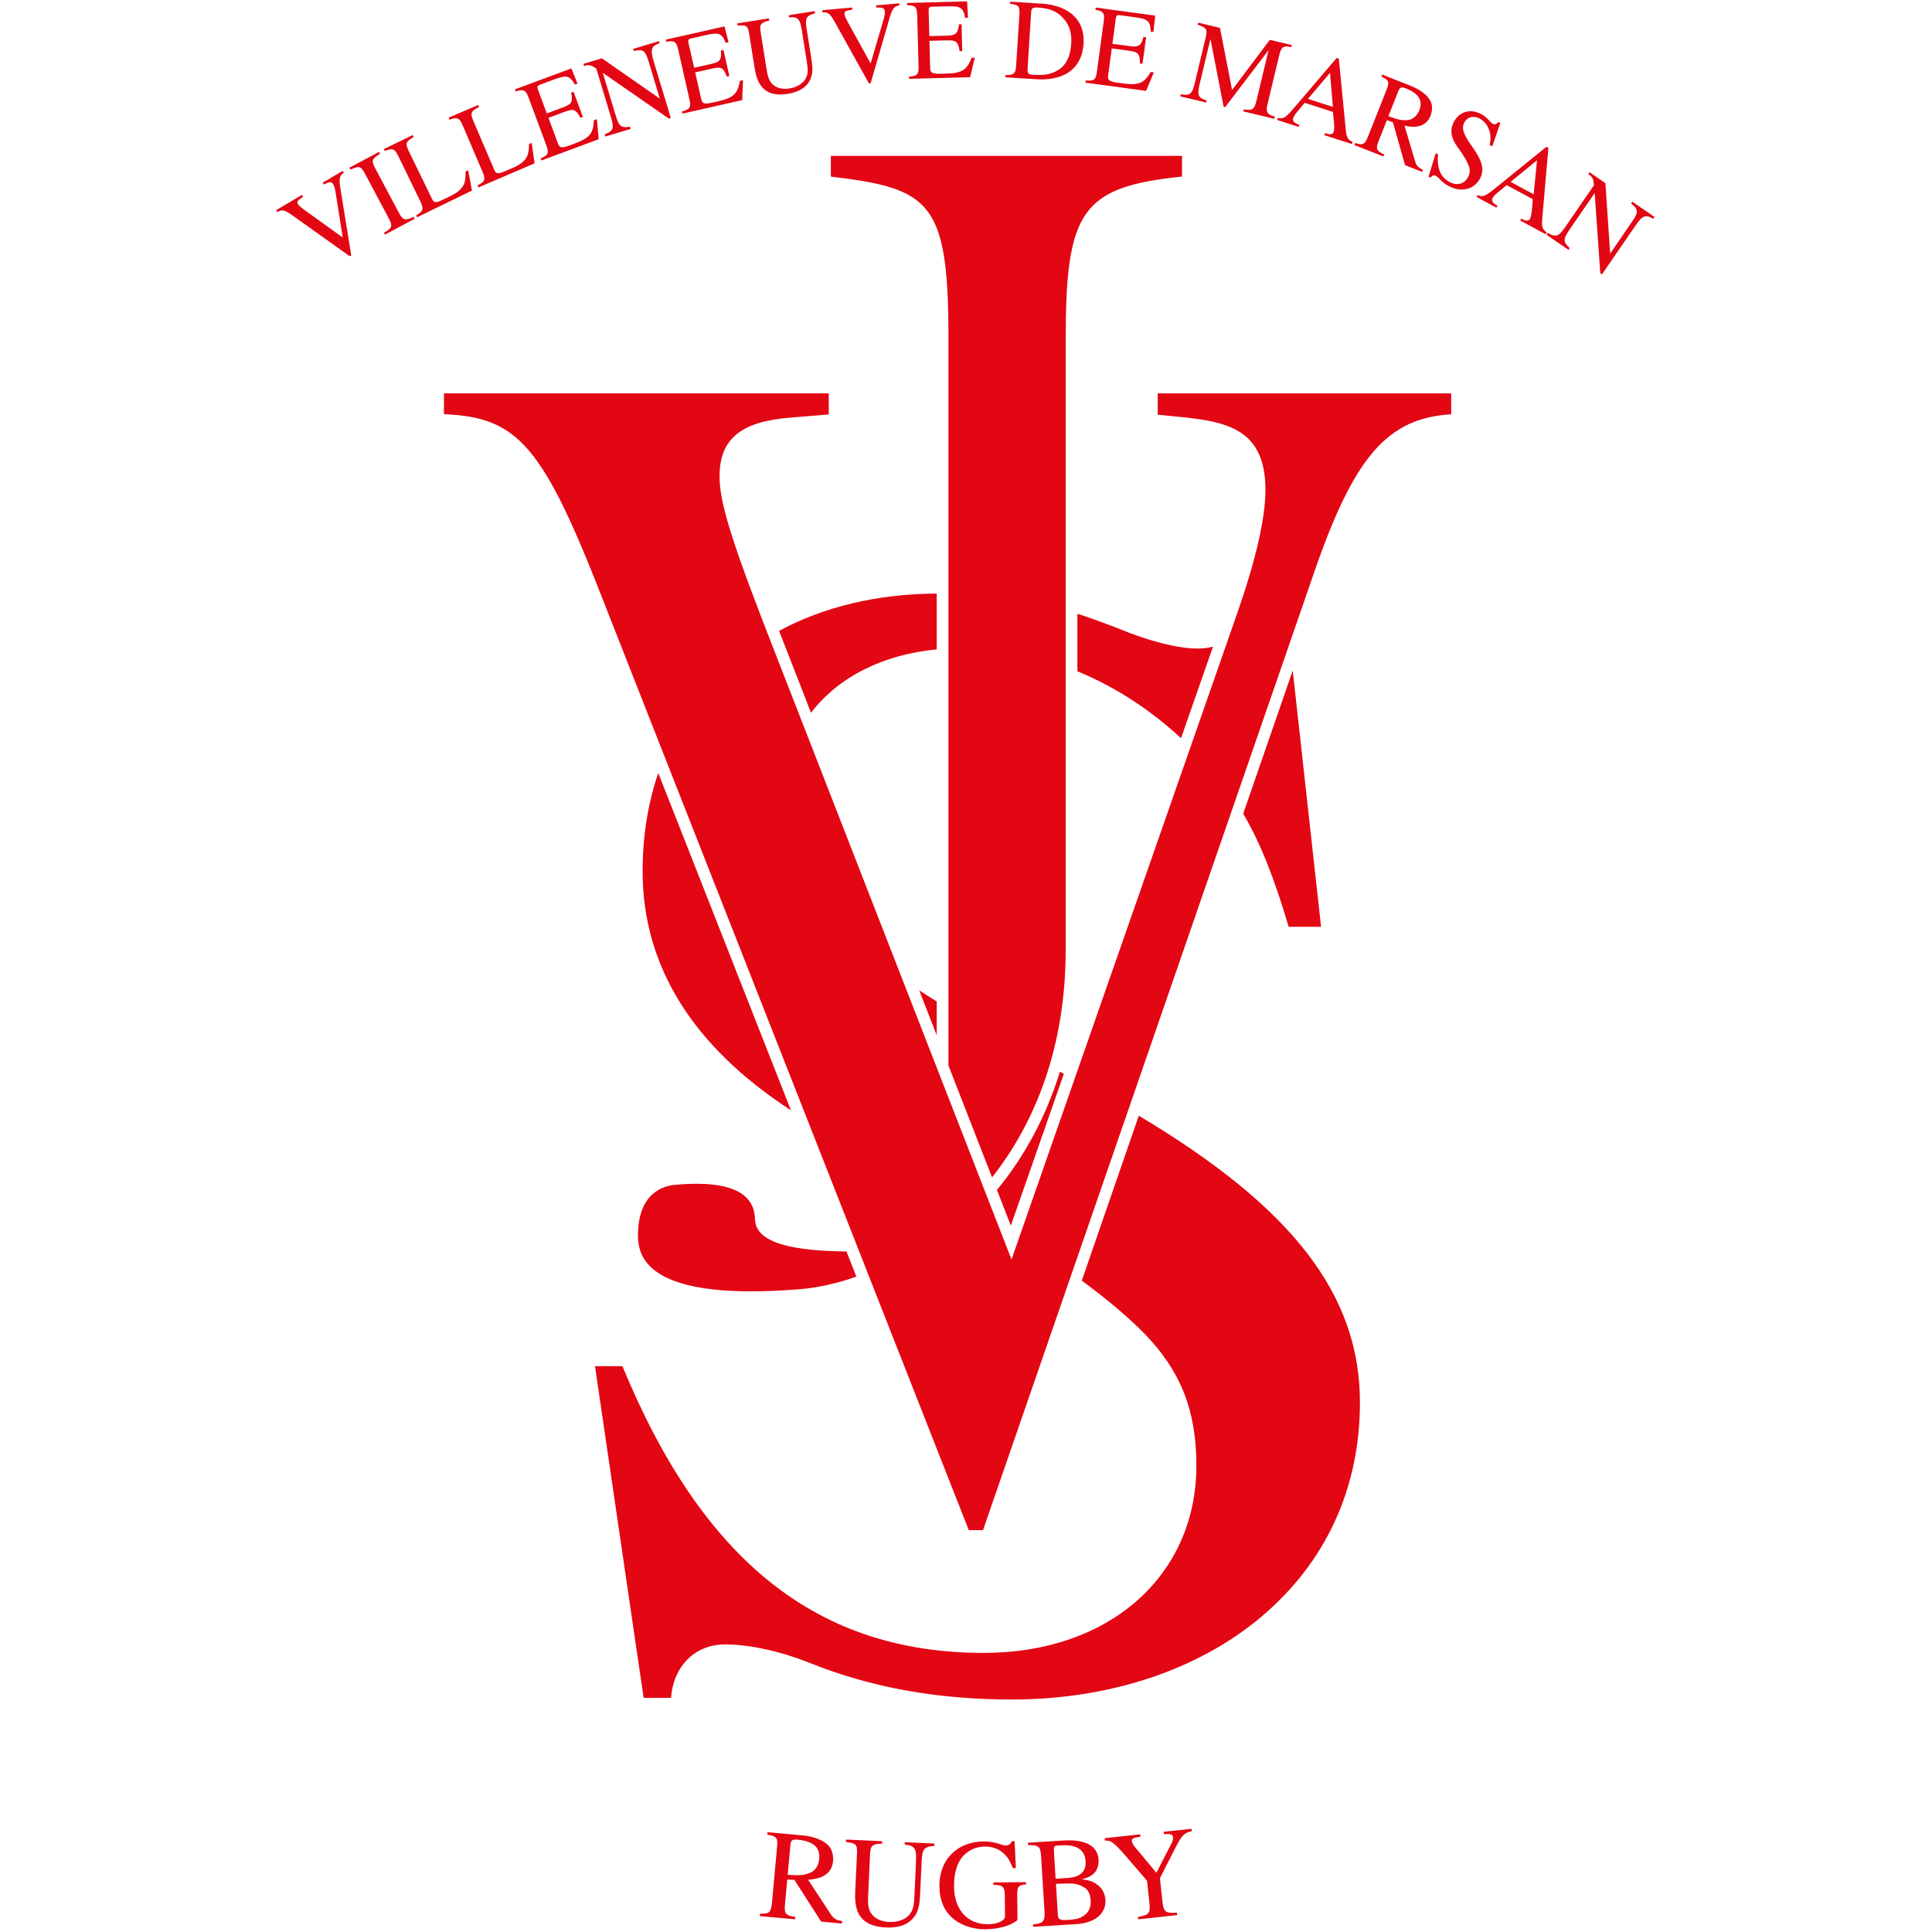 <svg width="256" height="256" viewBox="0 0 256 256" fill="none" xmlns="http://www.w3.org/2000/svg">
<path d="M45.568 22.886C45.056 23.204 44.881 23.592 45.076 24.778L46.539 33.841L46.345 33.957L38.987 28.71C37.685 27.771 37.394 27.725 36.74 28.095L36.591 27.848L40.023 25.821L40.166 26.067L39.823 26.307C39.421 26.579 39.324 26.793 39.479 27.058C39.602 27.265 39.907 27.512 40.807 28.159L45.412 31.47L44.473 25.523C44.395 25.037 44.292 24.661 44.162 24.434C43.864 23.923 43.463 24.195 42.912 24.447L42.763 24.201L45.406 22.64L45.555 22.886H45.568Z" fill="#E30613"/>
<path d="M51.015 31.094L50.879 30.841C51.974 30.206 52.058 29.954 51.501 28.911L48.366 23.029C47.802 21.973 47.589 21.947 46.423 22.478L46.287 22.225L50.225 20.127L50.361 20.379C49.273 21.027 49.175 21.286 49.72 22.303L52.848 28.185C53.386 29.189 53.703 29.28 54.81 28.736L54.947 28.989L51.008 31.087L51.015 31.094Z" fill="#E30613"/>
<path d="M62.538 25.251L55.264 28.788L55.141 28.529C56.112 27.985 56.184 27.687 55.678 26.644L52.816 20.761C52.304 19.712 52.09 19.576 50.995 20.01L50.866 19.751L54.694 17.892L54.823 18.151C53.748 18.76 53.67 19.012 54.182 20.062L57.265 26.397C57.518 26.916 57.796 26.903 58.781 26.417L59.727 25.957C60.821 25.426 61.43 24.823 61.605 24.013C61.67 23.696 61.696 23.314 61.682 22.724L62.032 22.556L62.538 25.244V25.251Z" fill="#E30613"/>
<path d="M70.841 21.642L63.405 24.83L63.289 24.564C64.286 24.072 64.371 23.767 63.917 22.711L61.339 16.693C60.879 15.618 60.672 15.475 59.558 15.857L59.441 15.592L63.354 13.914L63.47 14.18C62.369 14.737 62.279 14.989 62.738 16.065L65.51 22.543C65.737 23.074 66.016 23.068 67.026 22.64L67.991 22.225C69.112 21.746 69.746 21.176 69.96 20.373C70.038 20.055 70.09 19.673 70.096 19.09L70.452 18.934L70.828 21.649L70.841 21.642Z" fill="#E30613"/>
<path d="M79.339 18.442L71.741 21.267L71.638 20.995C72.7 20.522 72.771 20.282 72.363 19.187L70.057 12.981C69.669 11.925 69.416 11.776 68.341 12.113L68.244 11.841L75.712 9.062L76.521 11.077L76.172 11.206C75.485 10.001 75.084 9.911 73.445 10.52L71.599 11.206C71.204 11.355 71.126 11.446 71.294 11.899L72.454 15.028L74.585 14.238C75.796 13.784 75.919 13.467 75.673 12.281L75.997 12.158L77.234 15.488L76.91 15.611C76.295 14.478 76.016 14.374 74.805 14.821L72.674 15.611L73.957 19.071C74.177 19.667 74.585 19.602 75.627 19.213L76.133 19.025C78.147 18.274 78.62 17.678 78.691 15.935L79.086 15.786L79.332 18.436L79.339 18.442Z" fill="#E30613"/>
<path d="M87.383 5.719C86.852 5.939 86.651 6.049 86.515 6.27C86.315 6.6 86.269 6.963 86.612 8.11L88.886 15.637L88.627 15.715L79.876 9.651L81.58 15.294C82.033 16.79 82.338 16.972 83.491 16.797L83.575 17.075L80.207 18.092L80.123 17.814C81.263 17.328 81.412 17.043 80.945 15.488L79.015 9.094C78.361 8.641 78.095 8.531 77.389 8.744L77.305 8.466L79.753 7.727L87.429 13.072L85.939 8.129C85.719 7.39 85.524 6.969 85.239 6.788C84.909 6.587 84.644 6.633 83.989 6.756L83.905 6.477L87.319 5.447L87.403 5.726L87.383 5.719Z" fill="#E30613"/>
<path d="M98.342 13.266L90.441 15.054L90.376 14.775C91.49 14.445 91.593 14.218 91.334 13.078L89.877 6.62C89.631 5.525 89.404 5.343 88.29 5.531L88.225 5.253L95.998 3.497L96.535 5.602L96.166 5.687C95.648 4.404 95.259 4.255 93.556 4.644L91.632 5.078C91.224 5.168 91.133 5.253 91.237 5.726L91.975 8.984L94.191 8.485C95.454 8.2 95.616 7.896 95.525 6.691L95.862 6.613L96.645 10.079L96.309 10.157C95.849 8.952 95.59 8.809 94.327 9.094L92.112 9.593L92.928 13.195C93.07 13.817 93.478 13.804 94.566 13.558L95.097 13.441C97.196 12.968 97.74 12.437 98.044 10.72L98.453 10.63L98.342 13.286V13.266Z" fill="#E30613"/>
<path d="M107.987 1.767C106.756 2.085 106.672 2.467 106.892 3.892L107.501 7.714C107.734 9.172 107.728 10.001 107.184 10.869C106.672 11.685 105.726 12.223 104.36 12.437C103.278 12.612 102.41 12.515 101.723 12.146C100.81 11.66 100.26 10.675 100.001 9.081L99.262 4.436C99.1 3.432 98.912 3.29 97.727 3.387L97.682 3.102L101.885 2.435L101.931 2.72C100.758 3.011 100.622 3.219 100.804 4.346L101.549 9.023C101.736 10.189 101.898 10.856 102.591 11.349C103.09 11.698 103.751 11.854 104.599 11.724C105.551 11.575 106.329 11.109 106.717 10.481C107.112 9.8 107.073 9.191 106.879 7.98L106.251 4.035C106.005 2.493 105.759 2.195 104.547 2.305L104.502 2.02L107.948 1.469L107.993 1.755L107.987 1.767Z" fill="#E30613"/>
<path d="M119.172 0.724C118.576 0.796 118.253 1.068 117.922 2.221L115.364 11.031L115.137 11.051L110.746 3.154C109.969 1.742 109.729 1.586 108.978 1.638L108.952 1.353L112.916 0.997L112.941 1.282L112.527 1.346C112.048 1.418 111.866 1.573 111.899 1.878C111.918 2.117 112.087 2.474 112.624 3.445L115.364 8.414L117.061 2.636C117.197 2.169 117.268 1.78 117.249 1.521C117.197 0.932 116.718 1.003 116.115 0.997L116.089 0.712L119.146 0.439L119.172 0.724Z" fill="#E30613"/>
<path d="M128.551 10.228L120.448 10.448V10.163C121.595 10.053 121.744 9.852 121.711 8.686L121.536 2.065C121.504 0.945 121.323 0.718 120.189 0.686V0.394L128.15 0.18L128.266 2.35L127.89 2.363C127.631 1.003 127.275 0.783 125.533 0.835L123.564 0.886C123.143 0.899 123.039 0.964 123.052 1.45L123.143 4.786L125.41 4.728C126.705 4.696 126.919 4.43 127.068 3.225H127.411L127.502 6.769H127.159C126.945 5.505 126.712 5.317 125.423 5.35L123.156 5.408L123.253 9.094C123.272 9.729 123.68 9.794 124.788 9.768L125.326 9.755C127.476 9.697 128.111 9.289 128.745 7.656L129.166 7.643L128.545 10.228H128.551Z" fill="#E30613"/>
<path d="M137.91 0.465C139.847 0.588 141.363 1.171 142.321 2.13C143.241 3.037 143.675 4.255 143.578 5.816C143.461 7.617 142.671 8.997 141.278 9.774C140.307 10.325 138.953 10.597 137.437 10.506L133.221 10.241L133.24 9.949C134.413 9.949 134.575 9.761 134.652 8.582L135.073 1.994C135.151 0.796 134.976 0.647 133.843 0.504L133.862 0.219L137.91 0.478V0.465ZM136.155 9.146C136.123 9.677 136.246 9.865 136.829 9.904C138.37 10.001 139.212 9.872 140.151 9.321C141.246 8.673 141.835 7.514 141.939 5.797C142.043 4.223 141.628 3.147 140.734 2.253C139.899 1.411 138.973 1.094 137.47 0.996C136.9 0.958 136.667 1.081 136.634 1.58L136.155 9.14V9.146Z" fill="#E30613"/>
<path d="M151.855 12.042L143.83 10.954L143.869 10.668C145.029 10.746 145.203 10.571 145.359 9.418L146.246 2.862C146.395 1.748 146.246 1.502 145.139 1.288L145.178 1.003L153.073 2.072L152.84 4.229L152.471 4.177C152.432 2.791 152.121 2.519 150.392 2.286L148.442 2.02C148.027 1.962 147.911 2.007 147.846 2.493L147.399 5.803L149.647 6.108C150.929 6.283 151.182 6.056 151.525 4.89L151.868 4.935L151.389 8.453L151.046 8.408C151.039 7.118 150.838 6.892 149.562 6.717L147.315 6.412L146.823 10.066C146.738 10.701 147.127 10.83 148.228 10.979L148.766 11.051C150.897 11.342 151.59 11.038 152.477 9.535L152.892 9.593L151.862 12.042H151.855Z" fill="#E30613"/>
<path d="M164.757 14.763L164.822 14.484C165.995 14.685 166.215 14.484 166.506 13.266L168.093 6.639L162.342 14.193L162.134 14.141L160.392 5.155L158.986 11.031C158.598 12.657 158.766 12.975 159.88 13.305L159.816 13.584L156.396 12.767L156.46 12.489C157.698 12.69 157.95 12.534 158.345 10.882L159.751 5.007C160.023 3.886 159.874 3.646 158.695 3.283L158.76 3.005L161.655 3.698L163.255 11.919L168.262 5.279L171.17 5.972L171.105 6.25C170.049 6.011 169.771 6.211 169.505 7.319L167.957 13.784C167.705 14.834 167.866 15.138 168.916 15.462L168.851 15.741L164.757 14.763Z" fill="#E30613"/>
<path d="M175.49 17.911L175.581 17.639C176.099 17.807 176.202 17.807 176.41 17.762C176.546 17.743 176.682 17.613 176.72 17.477C176.792 17.257 176.818 16.836 176.772 16.376L176.623 14.827L172.873 13.623L171.688 15.061C171.558 15.223 171.422 15.449 171.364 15.624C171.222 16.071 171.487 16.317 172.174 16.538L172.083 16.81L169.233 15.896L169.324 15.624C170.185 15.806 170.405 15.54 171.902 13.791L177.116 7.682L177.401 7.773L178.307 17.043C178.405 18.112 178.508 18.481 179.227 18.805L179.136 19.084L175.483 17.911H175.49ZM176.228 9.658L173.307 13.104L176.617 14.167L176.235 9.658H176.228Z" fill="#E30613"/>
<path d="M186.17 21.863L184.564 16.201L183.767 15.922L182.686 18.662C182.258 19.738 182.362 19.971 183.411 20.47L183.308 20.735L179.447 19.213L179.557 18.948C180.639 19.278 180.84 19.174 181.332 17.937L183.716 11.912C184.13 10.869 184.085 10.655 183.042 10.144L183.146 9.878L186.948 11.381C188.275 11.906 189.137 12.638 189.538 13.37C189.849 13.933 189.797 14.711 189.551 15.333C189.066 16.564 187.958 17.069 186.106 16.648L187.492 21.325C187.692 22.005 187.952 22.206 188.541 22.51L188.437 22.776L186.17 21.882V21.863ZM183.975 15.397C185.328 15.903 185.859 15.993 186.637 15.896C187.252 15.812 187.79 15.307 188.068 14.601C188.573 13.331 187.99 12.385 186.255 11.698C185.782 11.511 185.503 11.517 185.309 12.009L183.968 15.397H183.975Z" fill="#E30613"/>
<path d="M197.395 19.207C197.512 18.526 197.531 18.099 197.44 17.652C197.253 16.81 196.78 16.039 195.964 15.657C195.115 15.261 194.331 15.566 193.982 16.324C193.548 17.257 194.286 18.306 195.329 19.816C196.378 21.338 196.676 22.452 196.19 23.495C195.471 25.037 193.794 25.51 192.213 24.778C191.644 24.512 191.151 24.169 190.75 23.715C190.542 23.489 190.329 23.333 190.18 23.268C189.972 23.171 189.72 23.255 189.584 23.547L189.286 23.404L190.244 20.301L190.542 20.444C190.393 22.4 190.925 23.586 192.22 24.188C193.172 24.635 194.137 24.311 194.558 23.398C194.778 22.919 194.791 22.536 194.668 22.128C194.435 21.383 193.774 20.34 193.12 19.466C192.201 18.235 192.162 17.179 192.557 16.324C193.256 14.821 194.701 14.393 196.048 15.015C196.605 15.274 196.922 15.521 197.337 15.987C197.531 16.214 197.725 16.369 197.861 16.434C198.095 16.544 198.321 16.447 198.516 16.168L198.801 16.304L197.738 19.375L197.395 19.22V19.207Z" fill="#E30613"/>
<path d="M201.437 29.215L201.573 28.963C202.046 29.222 202.156 29.241 202.363 29.235C202.499 29.235 202.654 29.131 202.719 29.015C202.829 28.814 202.926 28.405 202.972 27.946L203.108 26.397L199.643 24.525L198.211 25.717C198.049 25.853 197.874 26.054 197.79 26.216C197.57 26.631 197.79 26.922 198.425 27.265L198.289 27.518L195.653 26.099L195.789 25.847C196.598 26.183 196.87 25.963 198.658 24.512L204.902 19.459L205.167 19.602L204.364 28.885C204.267 29.954 204.3 30.336 204.947 30.79L204.811 31.042L201.437 29.222V29.215ZM203.665 21.241L200.161 24.098L203.218 25.75L203.665 21.247V21.241Z" fill="#E30613"/>
<path d="M219.061 28.989C218.555 28.716 218.342 28.626 218.089 28.652C217.707 28.704 217.396 28.891 216.716 29.883L212.266 36.361L212.046 36.205L211.301 25.581L207.966 30.433C207.078 31.722 207.13 32.072 207.991 32.862L207.83 33.102L204.928 31.107L205.09 30.867C206.184 31.457 206.495 31.392 207.421 30.058L211.204 24.551C211.146 23.754 211.062 23.482 210.459 23.061L210.621 22.821L212.726 24.273L213.354 33.601L216.276 29.345C216.716 28.71 216.923 28.295 216.884 27.959C216.839 27.576 216.632 27.395 216.127 26.961L216.288 26.721L219.223 28.742L219.061 28.982V28.989Z" fill="#E30613"/>
<path d="M108.816 254.635L105.266 249.097L104.314 249.045L104.016 252.303C103.9 253.579 104.081 253.8 105.376 254.001L105.344 254.318L100.681 253.897L100.706 253.579C101.982 253.592 102.17 253.424 102.306 251.947L102.96 244.776C103.077 243.532 102.96 243.318 101.665 243.098L101.697 242.78L106.296 243.195C107.902 243.338 109.068 243.849 109.735 244.504C110.254 245.009 110.448 245.858 110.383 246.596C110.254 248.06 109.217 248.948 107.073 249.071L110.066 253.625C110.5 254.292 110.843 254.422 111.581 254.558L111.555 254.875L108.816 254.629V254.635ZM104.372 248.423C105.998 248.539 106.601 248.475 107.417 248.125C108.058 247.846 108.479 247.14 108.557 246.298C108.693 244.789 107.766 243.959 105.668 243.765C105.091 243.713 104.793 243.804 104.742 244.393L104.372 248.423Z" fill="#E30613"/>
<path d="M123.81 244.601C122.378 244.672 122.191 245.067 122.119 246.667L121.925 250.962C121.854 252.595 121.653 253.502 120.856 254.324C120.105 255.102 118.933 255.471 117.372 255.4C116.135 255.341 115.195 255.043 114.522 254.493C113.622 253.761 113.233 252.562 113.317 250.774L113.557 245.553C113.609 244.426 113.427 244.231 112.093 244.07L112.106 243.752L116.905 243.972L116.892 244.29C115.532 244.348 115.332 244.536 115.28 245.799L115.04 251.053C114.982 252.368 115.014 253.126 115.662 253.813C116.135 254.305 116.834 254.629 117.799 254.668C118.887 254.72 119.852 254.389 120.422 253.793C121.012 253.145 121.109 252.472 121.174 251.111L121.375 246.68C121.452 244.944 121.251 244.562 119.878 244.419L119.891 244.102L123.823 244.283L123.81 244.601Z" fill="#E30613"/>
<path d="M135.967 249.686C134.983 249.777 134.782 249.952 134.788 251.046L134.821 254.422C133.895 255.192 132.269 255.626 130.52 255.639C128.791 255.652 127.048 255.03 125.921 253.877C124.963 252.893 124.49 251.597 124.477 249.945C124.458 248.092 125.125 246.531 126.252 245.495C127.262 244.555 128.648 244.024 130.293 244.005C131.207 243.998 131.79 244.128 132.554 244.374C132.878 244.491 133.13 244.536 133.305 244.536C133.661 244.536 133.966 244.296 134.063 243.972H134.439L134.607 247.529H134.218C133.784 246.505 133.506 246.071 132.994 245.585C132.347 244.983 131.459 244.672 130.507 244.678C129.335 244.691 128.409 245.119 127.683 245.87C126.789 246.771 126.394 248.313 126.414 249.984C126.44 253.119 128.26 254.992 130.922 254.972C132.23 254.959 133.176 254.48 133.169 253.923L133.143 251.273C133.13 249.958 132.962 249.822 131.621 249.738V249.433L135.961 249.395V249.699L135.967 249.686Z" fill="#E30613"/>
<path d="M143.396 249.032C144.523 249.148 145.003 249.42 145.521 249.829C146.091 250.282 146.421 250.975 146.473 251.714C146.589 253.579 145.061 254.81 142.606 254.959L136.893 255.309L136.874 254.992C138.208 254.875 138.48 254.59 138.403 253.307L137.949 245.948C137.865 244.62 137.606 244.484 136.226 244.484L136.207 244.167L140.954 243.875C143.882 243.694 145.456 244.633 145.566 246.415C145.611 247.108 145.378 247.814 144.977 248.209C144.588 248.585 144.258 248.74 143.396 249.012V249.032ZM141.427 248.844C143.137 248.74 143.927 247.995 143.843 246.603C143.759 245.19 142.723 244.387 140.708 244.51L140.015 244.555C139.73 244.575 139.62 244.73 139.64 245.119L139.873 248.941L141.434 248.844H141.427ZM140.164 253.722C140.197 254.292 140.482 254.46 141.259 254.415C142.684 254.331 143.273 254.227 143.979 253.521C144.381 253.126 144.562 252.536 144.523 251.817C144.472 251.008 144.199 250.399 143.617 250.062C142.561 249.453 141.92 249.557 139.918 249.615L140.171 253.722H140.164Z" fill="#E30613"/>
<path d="M157.905 242.644C156.92 242.839 156.571 243.227 155.78 244.776L153.695 248.87L154.044 252.089C154.187 253.398 154.524 253.528 155.949 253.443L155.981 253.761L150.812 254.318L150.78 254.001C152.27 253.735 152.458 253.566 152.296 252.07L151.985 249.207L149.426 246.227C147.626 244.134 147.218 243.836 146.408 243.888L146.376 243.571L151.085 243.059L151.117 243.376L150.715 243.435C150.178 243.512 149.938 243.687 149.97 243.953C149.996 244.173 150.145 244.458 150.359 244.711L153.228 248.151L155.275 244.167C155.418 243.895 155.456 243.623 155.437 243.435C155.379 243.065 155.113 242.962 154.232 243.04L154.2 242.722L157.879 242.327L157.911 242.644H157.905Z" fill="#E30613"/>
<path d="M160.735 85.685C160.087 85.854 159.394 85.938 158.663 85.938C156.117 85.938 152.218 84.953 148.241 83.301C146.285 82.531 144.484 81.883 142.762 81.326V88.95C147.671 90.965 152.302 93.945 156.493 97.812L160.729 85.679L160.735 85.685Z" fill="#E30613"/>
<path d="M164.732 107.815C167.005 111.695 168.825 116.288 170.755 122.805H175.049L171.293 88.847L164.732 107.821V107.815Z" fill="#E30613"/>
<path d="M150.897 147.837L143.344 169.687C146.466 171.994 149.323 174.358 151.635 176.697C156.467 181.685 158.527 186.919 158.527 194.201C158.527 208.815 146.952 219.019 130.378 219.019C108.382 219.019 93.161 206.943 82.474 181.024H78.84L85.285 224.972H88.918C89.236 220.729 92.111 217.891 96.108 217.891C97.597 217.891 101.652 218.125 107.203 220.308C115.344 223.592 124.134 225.192 134.056 225.192C146.939 225.192 158.65 221.331 167.024 214.322C175.645 207.105 180.199 197.252 180.199 185.831C180.199 171.618 171.351 160.035 150.897 147.837Z" fill="#E30613"/>
<path d="M133.94 162.399L140.967 142.285C140.793 142.188 140.618 142.097 140.443 142C138.551 148.173 135.617 153.395 132.1 157.677L133.94 162.399Z" fill="#E30613"/>
<path d="M124.121 137.187V132.704C123.331 132.211 122.553 131.719 121.802 131.233L124.121 137.187Z" fill="#E30613"/>
<path d="M87.228 102.412C85.874 106.37 85.149 110.73 85.149 115.426C85.149 127.994 91.755 138.625 104.806 147.124L87.221 102.418L87.228 102.412Z" fill="#E30613"/>
<path d="M104.573 87.026L107.462 94.444C111.063 89.76 116.867 86.741 124.121 86.048V78.65C116.161 78.689 109.088 80.438 103.232 83.593C103.653 84.681 104.1 85.815 104.573 87.026Z" fill="#E30613"/>
<path d="M112.171 165.833C105.914 165.742 100.156 164.991 100.046 161.577C100.007 160.275 99.573 159.271 98.724 158.526C97.474 157.418 95.311 156.854 92.286 156.854C91.062 156.854 90.019 156.945 89.391 157.003C87.934 157.133 84.533 158.046 84.533 163.734C84.533 165.477 85.116 166.863 86.321 167.971C89.268 170.685 95.874 171.65 105.959 170.828C108.343 170.633 110.882 170.076 113.473 169.156L112.164 165.833H112.171Z" fill="#E30613"/>
<path d="M125.675 44.769V141.184L131.453 156.012C137.191 148.711 141.207 138.696 141.207 125.902V44.99C141.207 27.842 143.37 24.784 156.622 23.392V20.651H110.092V23.404C123.318 24.966 125.675 26.734 125.675 44.769Z" fill="#E30613"/>
<path d="M192.291 54.901V52.129H153.403V54.947C154.019 55.011 154.621 55.07 155.217 55.128C161.908 55.782 167.679 56.346 167.679 64.916C167.679 68.68 166.396 74.245 163.87 81.455L134.031 166.889L133.914 166.584L103.129 87.583C97.014 72.016 95.344 66.75 95.344 63.102C95.344 58.127 98.226 55.795 104.988 55.316L109.813 54.921V52.122H58.826V54.882C68.768 55.283 71.987 59.125 80.187 80.231L128.37 202.752H130.254L174.091 75.962C179.389 60.544 183.819 55.4 192.291 54.895V54.901Z" fill="#E30613"/>
</svg>
